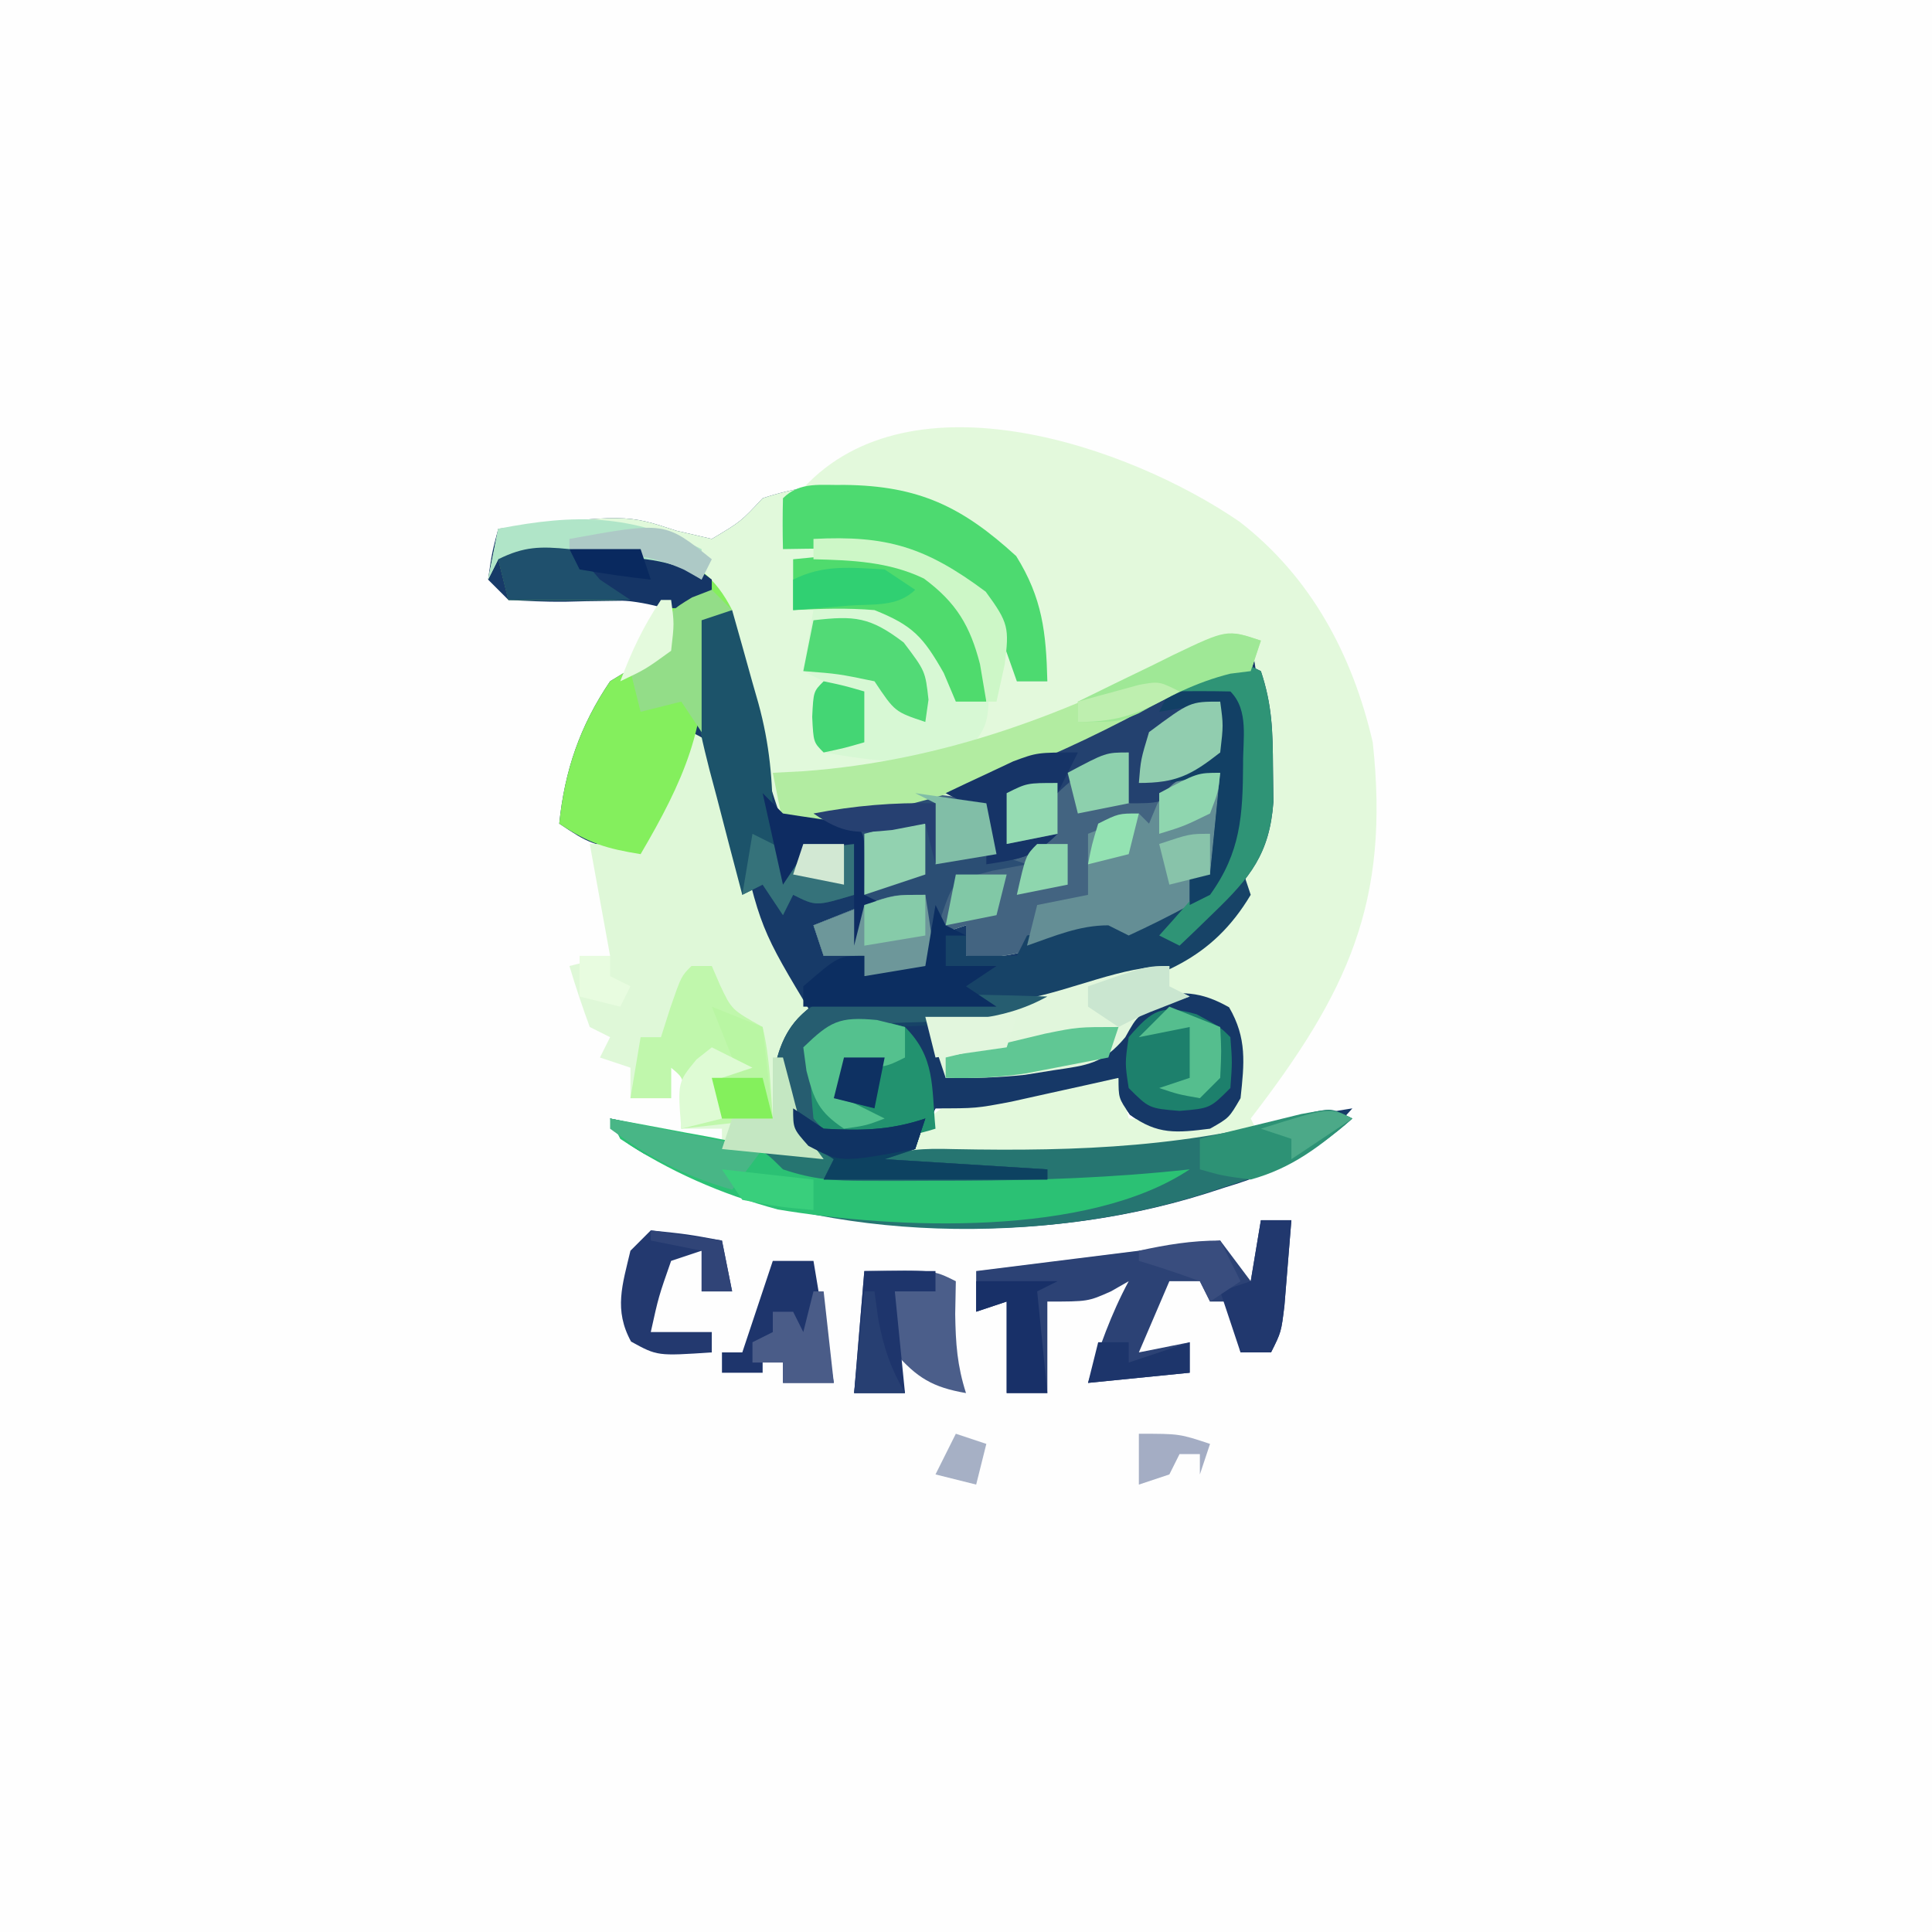 <?xml version="1.0" encoding="UTF-8"?>
<svg version="1.1" xmlns="http://www.w3.org/2000/svg" width="190" height="190">
<rect width="100%" height="100%" fill="#808080" stroke="none"/>
<path d="M0 0 C62.7 0 125.4 0 190 0 C190 62.7 190 125.4 190 190 C127.3 190 64.6 190 0 190 C0 127.3 0 64.6 0 0 Z " fill="#FEFEFE" transform="translate(0,0)"/>
<path d="M0 0 C3.764 2.218 6.292 4.628 8.625 8.375 C9.284 11.379 9.55 14.304 9.625 17.375 C8.635 17.375 7.645 17.375 6.625 17.375 C6.625 16.055 6.625 14.735 6.625 13.375 C5.965 13.375 5.305 13.375 4.625 13.375 C4.666 14.303 4.707 15.231 4.75 16.188 C4.625 19.375 4.625 19.375 2.625 22.375 C9.707 20.625 16.053 17.914 22.533 14.625 C27.309 12.27 27.309 12.27 30.625 13.375 C32.328 22.521 33.121 31.983 28.625 40.375 C23.619 46.172 16.84 47.473 9.625 49.375 C8.569 49.675 8.569 49.675 7.492 49.98 C5.404 50.422 3.507 50.473 1.375 50.438 C-0.481 50.407 -0.481 50.407 -2.375 50.375 C-1.715 52.355 -1.055 54.335 -0.375 56.375 C2.214 56.005 4.793 55.605 7.375 55.188 C8.105 55.086 8.834 54.985 9.586 54.881 C13.553 54.214 15.167 53.884 17.949 50.793 C18.502 49.995 19.055 49.197 19.625 48.375 C22.834 47.851 24.655 47.825 27.5 49.438 C29.268 52.482 28.993 54.938 28.625 58.375 C27.5 60.312 27.5 60.312 25.625 61.375 C22.34 61.786 20.467 61.992 17.75 60 C16.625 58.375 16.625 58.375 16.625 56.375 C15.661 56.592 14.697 56.808 13.703 57.031 C12.44 57.31 11.177 57.588 9.875 57.875 C8.622 58.153 7.369 58.432 6.078 58.719 C2.625 59.375 2.625 59.375 -1.375 59.375 C-2.035 60.695 -2.695 62.015 -3.375 63.375 C9.449 63.718 21.115 63.424 33.625 60.375 C35.622 60.025 37.621 59.686 39.625 59.375 C35.926 63.607 32.487 65.551 27.188 67.125 C26.545 67.333 25.902 67.54 25.24 67.754 C7.727 73.266 -13.822 72.244 -30.074 63.812 C-32.375 62.375 -32.375 62.375 -33.375 60.375 C-32.35 60.592 -31.325 60.808 -30.27 61.031 C-28.909 61.313 -27.548 61.594 -26.188 61.875 C-25.514 62.018 -24.84 62.161 -24.146 62.309 C-20.5 63.056 -17.099 63.549 -13.375 63.375 C-13.87 63.045 -14.365 62.715 -14.875 62.375 C-17.31 59.128 -16.692 56.364 -16.375 52.375 C-15.715 51.715 -15.055 51.055 -14.375 50.375 C-14.817 49.876 -15.259 49.377 -15.715 48.863 C-17.865 45.64 -18.86 42.244 -19.938 38.562 C-20.146 37.876 -20.354 37.19 -20.568 36.482 C-21.883 32.126 -23.133 27.752 -24.375 23.375 C-27.345 28.82 -27.345 28.82 -30.375 34.375 C-35.375 33.375 -35.375 33.375 -38.375 31.375 C-37.853 26.16 -36.315 21.707 -33.375 17.375 C-31.718 16.358 -30.054 15.354 -28.375 14.375 C-28.187 11.82 -28.187 11.82 -28.375 9.375 C-29.435 9.398 -30.494 9.421 -31.586 9.445 C-32.974 9.464 -34.362 9.482 -35.75 9.5 C-36.798 9.525 -36.798 9.525 -37.867 9.551 C-39.704 9.568 -41.541 9.478 -43.375 9.375 C-44.035 8.715 -44.695 8.055 -45.375 7.375 C-45 4.75 -45 4.75 -44.375 2.375 C-31.769 0.953 -31.769 0.953 -26.875 2.562 C-25.72 2.831 -24.565 3.099 -23.375 3.375 C-20.523 1.678 -20.523 1.678 -18.375 -0.625 C-12.441 -2.603 -5.736 -2.633 0 0 Z " fill="#173A68" transform="translate(93.375,49.625)"/>
<path d="M0 0 C3.764 2.218 6.292 4.628 8.625 8.375 C9.284 11.379 9.55 14.304 9.625 17.375 C8.635 17.375 7.645 17.375 6.625 17.375 C6.625 16.055 6.625 14.735 6.625 13.375 C5.965 13.375 5.305 13.375 4.625 13.375 C4.666 14.303 4.707 15.231 4.75 16.188 C4.625 19.375 4.625 19.375 2.625 22.375 C9.707 20.625 16.053 17.914 22.533 14.625 C27.309 12.27 27.309 12.27 30.625 13.375 C30.295 14.365 29.965 15.355 29.625 16.375 C28.961 16.46 28.297 16.545 27.613 16.633 C23.681 17.61 20.387 19.374 16.812 21.25 C11.511 24.02 6.264 26.367 0.625 28.375 C1.264 28.622 1.904 28.87 2.562 29.125 C4.625 30.375 4.625 30.375 5.375 32.5 C5.457 33.119 5.54 33.737 5.625 34.375 C6.285 34.045 6.945 33.715 7.625 33.375 C6.965 33.375 6.305 33.375 5.625 33.375 C5.625 31.725 5.625 30.075 5.625 28.375 C9.625 27.042 13.625 25.708 17.625 24.375 C17.625 26.025 17.625 27.675 17.625 29.375 C20.595 28.385 23.565 27.395 26.625 26.375 C26.295 29.675 25.965 32.975 25.625 36.375 C24.965 36.375 24.305 36.375 23.625 36.375 C23.625 37.365 23.625 38.355 23.625 39.375 C21.66 40.443 19.656 41.441 17.625 42.375 C16.635 41.88 16.635 41.88 15.625 41.375 C13.323 41.237 13.323 41.237 10.312 42.875 C6.975 44.232 5.134 44.694 1.625 44.375 C1.625 43.385 1.625 42.395 1.625 41.375 C0.635 41.705 -0.355 42.035 -1.375 42.375 C-2.108 44.39 -2.108 44.39 -2.375 46.375 C-4.355 46.375 -6.335 46.375 -8.375 46.375 C-8.375 45.715 -8.375 45.055 -8.375 44.375 C-9.695 44.375 -11.015 44.375 -12.375 44.375 C-12.705 43.385 -13.035 42.395 -13.375 41.375 C-11.725 40.715 -10.075 40.055 -8.375 39.375 C-8.87 35.91 -8.87 35.91 -9.375 32.375 C-11.685 32.045 -13.995 31.715 -16.375 31.375 C-17.55 28.088 -18.529 24.844 -19.234 21.43 C-19.381 20.745 -19.528 20.061 -19.68 19.355 C-19.977 17.947 -20.259 16.536 -20.523 15.121 C-21.348 11.426 -22.225 9.517 -24.992 6.898 C-29.154 5.024 -32.26 4.914 -36.75 5.125 C-37.854 5.152 -37.854 5.152 -38.98 5.18 C-40.779 5.226 -42.577 5.298 -44.375 5.375 C-44.705 6.035 -45.035 6.695 -45.375 7.375 C-45.045 5.725 -44.715 4.075 -44.375 2.375 C-31.769 0.953 -31.769 0.953 -26.875 2.562 C-25.72 2.831 -24.565 3.099 -23.375 3.375 C-20.523 1.678 -20.523 1.678 -18.375 -0.625 C-12.441 -2.603 -5.736 -2.633 0 0 Z " fill="#E1F9DB" transform="translate(93.375,49.625)"/>
<path d="M0 0 C7.042 5.451 11.113 13.11 13.094 21.691 C14.809 37.41 10.643 46.291 1.094 58.691 C1.424 59.351 1.754 60.011 2.094 60.691 C-9.43 63.467 -21.138 62.886 -32.906 62.691 C-31.331 59.278 -30.517 57.928 -26.945 56.547 C-25.819 56.326 -24.692 56.106 -23.531 55.879 C-22.41 55.646 -21.288 55.412 -20.133 55.172 C-17.321 54.753 -14.741 54.591 -11.906 54.691 C-11.576 56.011 -11.246 57.331 -10.906 58.691 C-6.896 58.87 -6.896 58.87 -2.906 58.691 C-0.526 56.748 -0.526 56.748 -0.656 53.191 C-0.526 49.635 -0.526 49.635 -2.906 47.691 C-5.821 47.108 -5.821 47.108 -8.906 47.691 C-9.463 48.475 -10.02 49.259 -10.594 50.066 C-14.18 54.137 -18.675 54.194 -23.906 54.691 C-25.573 54.717 -27.24 54.725 -28.906 54.691 C-29.566 52.711 -30.226 50.731 -30.906 48.691 C-29.879 48.521 -28.851 48.351 -27.793 48.176 C-13.532 46.172 -13.532 46.172 -1.344 39.316 C1.408 34.292 2.356 29.902 2.281 24.191 C2.272 22.567 2.272 22.567 2.262 20.91 C2.098 17.767 1.676 14.782 1.094 11.691 C-4.486 13.426 -9.69 15.77 -14.984 18.213 C-18.965 20.002 -22.522 21.191 -26.906 21.691 C-26.906 20.701 -26.906 19.711 -26.906 18.691 C-26.246 18.361 -25.586 18.031 -24.906 17.691 C-24.249 14.662 -24.249 14.662 -23.906 11.691 C-23.246 11.691 -22.586 11.691 -21.906 11.691 C-21.906 13.011 -21.906 14.331 -21.906 15.691 C-20.916 15.691 -19.926 15.691 -18.906 15.691 C-19.863 9.266 -21.096 5.181 -25.906 0.691 C-31.39 -2.427 -36.729 -2.948 -42.906 -3.309 C-32.267 -14.832 -10.867 -7.46 0 0 Z " fill="#E3F9DC" transform="translate(121.906,51.309)"/>
<path d="M0 0 C2 1 2 1 3.184 4.535 C3.609 6.042 4.027 7.551 4.438 9.062 C6.764 19.318 6.764 19.318 12 28 C11.34 28.66 10.68 29.32 10 30 C9.42 36.477 9.42 36.477 13 42 C9.7 41.67 6.4 41.34 3 41 C3 40.34 3 39.68 3 39 C1.68 39 0.36 39 -1 39 C-0.979 38.196 -0.959 37.391 -0.938 36.562 C-0.704 34.066 -0.704 34.066 -2 33 C-2 33.99 -2 34.98 -2 36 C-3.32 36 -4.64 36 -6 36 C-6 35.01 -6 34.02 -6 33 C-6.99 32.67 -7.98 32.34 -9 32 C-8.67 31.34 -8.34 30.68 -8 30 C-8.66 29.67 -9.32 29.34 -10 29 C-10.727 27.021 -11.398 25.02 -12 23 C-10.68 22.67 -9.36 22.34 -8 22 C-8.66 18.37 -9.32 14.74 -10 11 C-8.35 11 -6.7 11 -5 11 C-3.35 7.37 -1.7 3.74 0 0 Z M-6 27 C-5 29 -5 29 -5 29 Z " fill="#DFF8D8" transform="translate(68,72)"/>
<path d="M0 0 C0 1.65 0 3.3 0 5 C2.97 4.01 5.94 3.02 9 2 C8.67 5.3 8.34 8.6 8 12 C7.34 12 6.68 12 6 12 C6 12.99 6 13.98 6 15 C4.035 16.068 2.031 17.066 0 18 C-0.66 17.67 -1.32 17.34 -2 17 C-4.302 16.862 -4.302 16.862 -7.312 18.5 C-10.65 19.857 -12.491 20.319 -16 20 C-16 19.01 -16 18.02 -16 17 C-16.99 17.33 -17.98 17.66 -19 18 C-19.733 20.015 -19.733 20.015 -20 22 C-21.98 22 -23.96 22 -26 22 C-26 21.34 -26 20.68 -26 20 C-27.32 20 -28.64 20 -30 20 C-30.33 19.01 -30.66 18.02 -31 17 C-29.35 16.34 -27.7 15.68 -26 15 C-26.181 11.562 -26.181 11.562 -27 8 C-28.977 6.74 -28.977 6.74 -31 6 C-28.941 5.608 -26.877 5.237 -24.812 4.875 C-23.664 4.666 -22.515 4.457 -21.332 4.242 C-17.835 3.988 -16.038 4.302 -13 6 C-12.188 8.125 -12.188 8.125 -12 10 C-11.34 9.67 -10.68 9.34 -10 9 C-10.66 9 -11.32 9 -12 9 C-12 7.35 -12 5.7 -12 4 C-11.092 3.711 -10.185 3.422 -9.25 3.125 C-6.116 2.119 -6.116 2.119 -3.75 0.875 C-2 0 -2 0 0 0 Z " fill="#436481" transform="translate(111,74)"/>
<path d="M0 0 C3.209 -0.524 5.03 -0.55 7.875 1.062 C9.643 4.107 9.368 6.563 9 10 C7.875 11.938 7.875 11.938 6 13 C2.715 13.411 0.842 13.617 -1.875 11.625 C-3 10 -3 10 -3 8 C-3.964 8.217 -4.928 8.433 -5.922 8.656 C-7.185 8.935 -8.448 9.213 -9.75 9.5 C-11.003 9.778 -12.256 10.057 -13.547 10.344 C-17 11 -17 11 -21 11 C-21.33 11.66 -21.66 12.32 -22 13 C-25.521 14.174 -28.306 14.201 -32 14 C-34 12 -34 12 -34.375 8.562 C-34 5 -34 5 -32.438 3.062 C-29.066 1.593 -26.635 1.537 -23 2 C-21.062 3.875 -21.062 3.875 -20 6 C-20 6.66 -20 7.32 -20 8 C-17.411 7.63 -14.832 7.23 -12.25 6.812 C-11.52 6.711 -10.791 6.61 -10.039 6.506 C-6.072 5.839 -4.458 5.509 -1.676 2.418 C-1.123 1.62 -0.57 0.822 0 0 Z " fill="#163867" transform="translate(113,98)"/>
<path d="M0 0 C-3.823 3.442 -7.587 5.184 -12.438 6.688 C-13.08 6.9 -13.723 7.112 -14.385 7.33 C-30.319 12.458 -51.546 12.261 -66.688 5 C-71.835 2.329 -71.835 2.329 -73 0 C-71.998 0.217 -70.997 0.433 -69.965 0.656 C-68.622 0.938 -67.28 1.219 -65.938 1.5 C-65.281 1.643 -64.624 1.786 -63.947 1.934 C-59.569 2.84 -55.496 3.14 -51 3 C-50.67 3.66 -50.34 4.32 -50 5 C-49.01 4.67 -48.02 4.34 -47 4 C-44.034 3.011 -42.281 2.92 -39.203 3.008 C-26.804 3.252 -15.691 2.819 -3.73 -0.66 C-2 -1 -2 -1 0 0 Z " fill="#267571" transform="translate(133,110)"/>
<path d="M0 0 C9.37 -0.915 9.37 -0.915 13.254 1.266 C15.663 3.337 17.573 5.145 19 8 C19.45 16.104 19.45 16.104 17 19 C12.191 20.488 7.869 19.825 3 19 C2 18 2 18 1.875 15.5 C2 13 2 13 3 12 C2.34 11.67 1.68 11.34 1 11 C1.33 9.02 1.66 7.04 2 5 C1.34 5 0.68 5 0 5 C0 3.35 0 1.7 0 0 Z " fill="#D7F8D4" transform="translate(78,55)"/>
<path d="M0 0 C3.295 1.222 5.393 2.785 7 6 C6.01 6.33 5.02 6.66 4 7 C4.07 7.655 4.139 8.31 4.211 8.984 C4.706 17.331 2.177 22.877 -2 30 C-5.375 29.453 -7.082 28.945 -10 27 C-9.478 21.785 -7.94 17.332 -5 13 C-3.343 11.983 -1.679 10.979 0 10 C0 8.35 0 6.7 0 5 C-4.95 5 -9.9 5 -15 5 C-15.33 3.68 -15.66 2.36 -16 1 C-11.358 -1.321 -5.051 -0.43 0 0 Z " fill="#84EF5D" transform="translate(65,54)"/>
<path d="M0 0 C0.571 0.278 1.142 0.557 1.73 0.844 C2.841 4.176 2.898 6.774 2.918 10.281 C2.932 11.414 2.946 12.547 2.961 13.715 C2.588 18.78 0.693 21.139 -2.895 24.594 C-3.526 25.207 -4.158 25.821 -4.809 26.453 C-5.291 26.912 -5.773 27.371 -6.27 27.844 C-6.93 27.514 -7.59 27.184 -8.27 26.844 C-7.61 26.184 -6.95 25.524 -6.27 24.844 C-5.627 22.775 -5.627 22.775 -5.27 20.844 C-4.61 20.844 -3.95 20.844 -3.27 20.844 C-2.94 17.544 -2.61 14.244 -2.27 10.844 C-3.198 11.339 -4.126 11.834 -5.082 12.344 C-8.27 13.844 -8.27 13.844 -11.27 13.844 C-11.27 12.194 -11.27 10.544 -11.27 8.844 C-14.185 9.918 -16.048 10.622 -18.27 12.844 C-20.895 12.969 -20.895 12.969 -23.27 12.844 C-23.27 14.494 -23.27 16.144 -23.27 17.844 C-21.62 17.514 -19.97 17.184 -18.27 16.844 C-20.629 19.203 -22.048 19.335 -25.27 19.844 C-25.27 18.194 -25.27 16.544 -25.27 14.844 C-26.59 14.184 -27.91 13.524 -29.27 12.844 C-28.326 12.408 -27.382 11.972 -26.41 11.523 C-25.113 10.922 -23.816 10.32 -22.52 9.719 C-21.843 9.406 -21.166 9.094 -20.469 8.771 C-15.137 6.292 -9.929 3.616 -4.758 0.812 C-2.27 -0.156 -2.27 -0.156 0 0 Z " fill="#23416F" transform="translate(122.27,65.156)"/>
<path d="M0 0 C0.495 1.485 0.495 1.485 1 3 C-2.828 9.425 -7.978 11.132 -15 13 C-21.681 14.575 -28.409 16.123 -35.301 15.953 C-39.088 15.666 -39.088 15.666 -42 18 C-42.333 21.542 -42.333 21.542 -42 25 C-40.838 26.389 -40.838 26.389 -37.625 26.125 C-34.047 26.173 -34.047 26.173 -31 25 C-31.33 25.99 -31.66 26.98 -32 28 C-32.99 28.33 -33.98 28.66 -35 29 C-29.72 29.33 -24.44 29.66 -19 30 C-19 30.33 -19 30.66 -19 31 C-26.26 31 -33.52 31 -41 31 C-40.67 30.34 -40.34 29.68 -40 29 C-40.825 28.505 -41.65 28.01 -42.5 27.5 C-45.548 24.452 -45.558 23.116 -45.566 19 C-44.729 16.042 -43.446 14.832 -41 13 C-38.055 12.68 -38.055 12.68 -34.875 12.875 C-31.767 13.091 -31.767 13.091 -29 13 C-28.34 12.34 -27.68 11.68 -27 11 C-27.66 10.67 -28.32 10.34 -29 10 C-29 9.01 -29 8.02 -29 7 C-28.34 7 -27.68 7 -27 7 C-27 7.66 -27 8.32 -27 9 C-25.35 9 -23.7 9 -22 9 C-21.67 8.34 -21.34 7.68 -21 7 C-19 6.667 -17 6.333 -15 6 C-14.67 5.34 -14.34 4.68 -14 4 C-12.515 4.99 -12.515 4.99 -11 6 C-7.837 5.196 -7.837 5.196 -5 4 C-5.33 4.99 -5.66 5.98 -6 7 C-4.02 4.69 -2.04 2.38 0 0 Z " fill="#174367" transform="translate(122,85)"/>
<path d="M0 0 C0.99 0 1.98 0 3 0 C2.859 1.792 2.712 3.584 2.562 5.375 C2.481 6.373 2.4 7.37 2.316 8.398 C2 11 2 11 1 13 C0.01 13 -0.98 13 -2 13 C-2.33 11.35 -2.66 9.7 -3 8 C-3.66 8 -4.32 8 -5 8 C-5.33 7.34 -5.66 6.68 -6 6 C-6.99 6 -7.98 6 -9 6 C-9.99 8.31 -10.98 10.62 -12 13 C-10.35 12.67 -8.7 12.34 -7 12 C-7 12.99 -7 13.98 -7 15 C-10.3 15.33 -13.6 15.66 -17 16 C-15.891 12.513 -14.737 9.225 -13 6 C-13.866 6.495 -13.866 6.495 -14.75 7 C-17 8 -17 8 -21 8 C-21 10.97 -21 13.94 -21 17 C-22.32 17 -23.64 17 -25 17 C-25 14.03 -25 11.06 -25 8 C-25.99 8.33 -26.98 8.66 -28 9 C-28 7.68 -28 6.36 -28 5 C-24.25 4.531 -24.25 4.531 -20.5 4.062 C-19.804 3.975 -19.108 3.888 -18.391 3.799 C-15.488 3.436 -12.586 3.073 -9.684 2.71 C-8.953 2.619 -8.222 2.528 -7.469 2.434 C-5.752 2.219 -5.752 2.219 -4 2 C-3.01 3.32 -2.02 4.64 -1 6 C-0.67 4.02 -0.34 2.04 0 0 Z " fill="#2C4275" transform="translate(124,120)"/>
<path d="M0 0 C0.33 1.65 0.66 3.3 1 5 C1.99 5.33 2.98 5.66 4 6 C2.329 6.309 2.329 6.309 0.625 6.625 C-3.231 7.606 -3.231 7.606 -4.375 10.938 C-4.581 11.948 -4.787 12.959 -5 14 C-5.33 14.99 -5.66 15.98 -6 17 C-7.98 17 -9.96 17 -12 17 C-12 16.34 -12 15.68 -12 15 C-13.32 15 -14.64 15 -16 15 C-16.33 14.01 -16.66 13.02 -17 12 C-15.35 11.34 -13.7 10.68 -12 10 C-12.181 6.562 -12.181 6.562 -13 3 C-14.977 1.74 -14.977 1.74 -17 1 C-10.978 -0.466 -6.096 -1.325 0 0 Z " fill="#2B4E74" transform="translate(97,79)"/>
<path d="M0 0 C-0.33 0.99 -0.66 1.98 -1 3 C-1.674 3.088 -2.348 3.175 -3.043 3.266 C-6.788 4.196 -9.938 5.94 -13.312 7.75 C-23.892 13.222 -35.004 17.357 -47 18 C-47.33 16.35 -47.66 14.7 -48 13 C-46.507 12.923 -46.507 12.923 -44.984 12.844 C-31.089 11.823 -18.857 7.183 -6.598 0.68 C-3 -1 -3 -1 0 0 Z " fill="#B2ECA1" transform="translate(124,63)"/>
<path d="M0 0 C0.99 0 1.98 0 3 0 C3.676 2.373 4.341 4.748 5 7.125 C5.191 7.79 5.382 8.455 5.578 9.141 C6.701 13.231 7 16.789 7 21 C7.66 21.99 8.32 22.98 9 24 C9.33 23.67 9.66 23.34 10 23 C11.666 22.959 13.334 22.957 15 23 C15 24.65 15 26.3 15 28 C11.25 29.125 11.25 29.125 9 28 C8.67 28.66 8.34 29.32 8 30 C7.34 29.01 6.68 28.02 6 27 C5.34 27.33 4.68 27.66 4 28 C3.153 24.816 2.325 21.627 1.5 18.438 C1.262 17.542 1.023 16.647 0.777 15.725 C-0.517 10.678 -1.392 6.214 -1 1 C-0.67 0.67 -0.34 0.34 0 0 Z " fill="#1C536A" transform="translate(69,60)"/>
<path d="M0 0 C7.293 0.085 11.552 2.13 16.875 7 C19.451 11.137 19.82 14.517 19.938 19.312 C18.948 19.312 17.957 19.312 16.938 19.312 C16.566 18.261 16.195 17.209 15.812 16.125 C14.014 11.902 11.659 9.949 7.938 7.312 C4.788 6.263 2.549 6.211 -0.75 6.25 C-1.744 6.259 -2.738 6.268 -3.762 6.277 C-4.521 6.289 -5.28 6.301 -6.062 6.312 C-6.105 4.646 -6.103 2.979 -6.062 1.312 C-4.373 -0.377 -2.314 0.06 0 0 Z " fill="#4DDA70" transform="translate(83.062,47.688)"/>
<path d="M0 0 C-0.33 3.3 -0.66 6.6 -1 10 C-1.66 10 -2.32 10 -3 10 C-3 10.99 -3 11.98 -3 13 C-4.965 14.068 -6.969 15.066 -9 16 C-9.66 15.67 -10.32 15.34 -11 15 C-13.884 15 -16.295 16.059 -19 17 C-18.67 15.68 -18.34 14.36 -18 13 C-16.35 12.67 -14.7 12.34 -13 12 C-13 10.02 -13 8.04 -13 6 C-11.35 5.34 -9.7 4.68 -8 4 C-7.67 4.33 -7.34 4.66 -7 5 C-6.732 4.361 -6.464 3.721 -6.188 3.062 C-4.61 0.322 -3.099 0 0 0 Z " fill="#648E95" transform="translate(120,76)"/>
<path d="M0 0 C0.66 0 1.32 0 2 0 C2.268 0.619 2.536 1.238 2.812 1.875 C3.956 4.3 3.956 4.3 7 6 C7.708 8.995 7.78 11.917 8 15 C3.545 15.495 3.545 15.495 -1 16 C-0.979 15.196 -0.959 14.391 -0.938 13.562 C-0.704 11.066 -0.704 11.066 -2 10 C-2 10.99 -2 11.98 -2 13 C-3.32 13 -4.64 13 -6 13 C-5.67 11.02 -5.34 9.04 -5 7 C-4.34 7 -3.68 7 -3 7 C-2.691 6.031 -2.381 5.061 -2.062 4.062 C-1 1 -1 1 0 0 Z " fill="#C0F7AC" transform="translate(68,95)"/>
<path d="M0 0 C0 0.66 0 1.32 0 2 C0.66 2.33 1.32 2.66 2 3 C1.237 3.248 0.474 3.495 -0.312 3.75 C-3.089 4.758 -3.089 4.758 -4.332 7 C-6.525 9.63 -8.031 9.755 -11.375 10.25 C-12.311 10.4 -13.247 10.549 -14.211 10.703 C-16.834 10.982 -19.365 11.057 -22 11 C-22.66 9.02 -23.32 7.04 -24 5 C-22.915 4.807 -21.829 4.613 -20.711 4.414 C-19.266 4.151 -17.82 3.888 -16.375 3.625 C-15.662 3.499 -14.949 3.372 -14.215 3.242 C-9.549 2.386 -4.638 0 0 0 Z " fill="#E1F6DC" transform="translate(115,95)"/>
<path d="M0 0 C3.006 3.006 2.596 5.824 3 10 C-0.684 11.179 -4.155 11.214 -8 11 C-10 9 -10 9 -10.375 5.562 C-10 2 -10 2 -8.375 0 C-5.188 -1.342 -3.289 -0.929 0 0 Z " fill="#22926F" transform="translate(89,101)"/>
<path d="M0 0 C2.46 0.449 4.918 0.909 7.375 1.375 C8.074 1.501 8.772 1.628 9.492 1.758 C14.773 2.773 14.773 2.773 17 5 C19.985 5.995 21.969 6.129 25.086 6.133 C26.094 6.135 27.102 6.137 28.141 6.139 C29.208 6.134 30.275 6.13 31.375 6.125 C32.455 6.123 33.535 6.121 34.648 6.119 C42.143 6.079 49.546 5.815 57 5 C47 11.666 28.106 10.888 16.477 8.941 C10.911 7.434 5.806 5.198 1 2 C0.67 1.34 0.34 0.68 0 0 Z " fill="#2BC174" transform="translate(60,110)"/>
<path d="M0 0 C1.031 0.018 2.062 0.036 3.125 0.055 C5.668 0.102 8.208 0.168 10.75 0.25 C6.157 2.799 1.632 2.66 -3.494 2.816 C-7.236 2.976 -9.061 3.124 -12.25 5.25 C-12.583 8.792 -12.583 8.792 -12.25 12.25 C-11.088 13.639 -11.088 13.639 -7.875 13.375 C-4.297 13.423 -4.297 13.423 -1.25 12.25 C-1.58 13.24 -1.91 14.23 -2.25 15.25 C-3.24 15.58 -4.23 15.91 -5.25 16.25 C0.03 16.58 5.31 16.91 10.75 17.25 C10.75 17.58 10.75 17.91 10.75 18.25 C3.49 18.25 -3.77 18.25 -11.25 18.25 C-10.92 17.59 -10.59 16.93 -10.25 16.25 C-11.075 15.755 -11.9 15.26 -12.75 14.75 C-15.798 11.702 -15.808 10.366 -15.816 6.25 C-13.617 -1.517 -6.625 -0.219 0 0 Z " fill="#265D70" transform="translate(92.25,97.75)"/>
<path d="M0 0 C9.37 -0.915 9.37 -0.915 13.254 1.266 C15.663 3.337 17.573 5.145 19 8 C19.04 10 19.043 12 19 14 C18.01 14 17.02 14 16 14 C15.608 13.072 15.216 12.144 14.812 11.188 C12.79 7.63 11.768 6.507 8 5 C5.278 4.772 2.741 4.861 0 5 C0 3.35 0 1.7 0 0 Z " fill="#4FDB6D" transform="translate(78,55)"/>
<path d="M0 0 C6.75 -0.125 6.75 -0.125 9 1 C8.979 2.072 8.959 3.145 8.938 4.25 C8.986 7.148 9.132 9.286 10 12 C6.73 11.436 5.174 10.5 3 8 C3.33 9.32 3.66 10.64 4 12 C2.35 12 0.7 12 -1 12 C-0.67 8.04 -0.34 4.08 0 0 Z " fill="#4B5E8A" transform="translate(85,125)"/>
<path d="M0 0 C1.835 -0.039 1.835 -0.039 3.707 -0.078 C7.398 0.27 9.29 0.976 12.188 3.25 C12.188 3.91 12.188 4.57 12.188 5.25 C10.047 5.938 8.64 6.371 6.438 5.781 C3.559 5.102 0.891 5.155 -2.062 5.188 C-3.14 5.197 -4.218 5.206 -5.328 5.215 C-6.558 5.232 -6.558 5.232 -7.812 5.25 C-8.143 3.93 -8.473 2.61 -8.812 1.25 C-5.888 -0.212 -3.256 0.041 0 0 Z " fill="#153566" transform="translate(57.812,53.75)"/>
<path d="M0 0 C0.897 0.433 0.897 0.433 1.812 0.875 C2.923 4.208 2.98 6.805 3 10.312 C3.014 11.446 3.028 12.579 3.043 13.746 C2.67 18.812 0.775 21.17 -2.812 24.625 C-3.76 25.545 -3.76 25.545 -4.727 26.484 C-5.209 26.943 -5.691 27.402 -6.188 27.875 C-6.848 27.545 -7.508 27.215 -8.188 26.875 C-7.555 26.169 -7.555 26.169 -6.91 25.449 C-6.362 24.827 -5.814 24.204 -5.25 23.562 C-4.705 22.948 -4.159 22.333 -3.598 21.699 C-0.784 18.059 -1.081 14.614 -1.125 10.188 C-1.134 9.008 -1.143 7.829 -1.152 6.613 C-1.164 5.71 -1.176 4.806 -1.188 3.875 C-2.837 3.545 -4.487 3.215 -6.188 2.875 C-2.789 -0.159 -2.789 -0.159 0 0 Z " fill="#2F9476" transform="translate(122.188,65.125)"/>
<path d="M0 0 C2.312 1.25 2.312 1.25 3.312 2.25 C3.5 4.688 3.5 4.688 3.312 7.25 C1.312 9.25 1.312 9.25 -1.688 9.5 C-4.688 9.25 -4.688 9.25 -6.688 7.25 C-7.062 4.812 -7.062 4.812 -6.688 2.25 C-4.332 -0.454 -3.51 -0.979 0 0 Z " fill="#1D806C" transform="translate(117.688,99.75)"/>
<path d="M0 0 C1.32 0 2.64 0 4 0 C4.66 3.96 5.32 7.92 6 12 C4.35 12 2.7 12 1 12 C1 11.34 1 10.68 1 10 C0.34 9.67 -0.32 9.34 -1 9 C-1 9.66 -1 10.32 -1 11 C-2.32 11 -3.64 11 -5 11 C-5 10.34 -5 9.68 -5 9 C-4.34 9 -3.68 9 -3 9 C-2.01 6.03 -1.02 3.06 0 0 Z " fill="#1E356C" transform="translate(76,124)"/>
<path d="M0 0 C4.058 -0.472 5.562 -0.333 8.875 2.188 C11 5 11 5 11.312 7.812 C11.158 8.895 11.158 8.895 11 10 C8 9 8 9 6 6 C2.432 5.264 2.432 5.264 -1 5 C-0.67 3.35 -0.34 1.7 0 0 Z " fill="#52DA76" transform="translate(80,61)"/>
<path d="M0 0 C3.625 0.375 3.625 0.375 7 1 C7.33 2.65 7.66 4.3 8 6 C7.01 6 6.02 6 5 6 C5 4.68 5 3.36 5 2 C4.01 2.33 3.02 2.66 2 3 C0.77 6.512 0.77 6.512 0 10 C1.98 10 3.96 10 6 10 C6 10.66 6 11.32 6 12 C0.65 12.357 0.65 12.357 -1.938 10.938 C-3.649 7.817 -2.793 5.355 -2 2 C-1.34 1.34 -0.68 0.68 0 0 Z " fill="#23396F" transform="translate(64,121)"/>
<path d="M0 0 C0.381 2.326 0.713 4.661 1 7 C0 8 0 8 -3.062 8.062 C-4.032 8.042 -5.001 8.021 -6 8 C-6 7.34 -6 6.68 -6 6 C-7.32 6 -8.64 6 -10 6 C-10.33 5.01 -10.66 4.02 -11 3 C-9.732 2.494 -8.46 1.995 -7.188 1.5 C-6.126 1.082 -6.126 1.082 -5.043 0.656 C-3 0 -3 0 0 0 Z " fill="#6D979A" transform="translate(91,88)"/>
<path d="M0 0 C0.33 0.66 0.66 1.32 1 2 C1.66 2.33 2.32 2.66 3 3 C2.34 3 1.68 3 1 3 C1 3.99 1 4.98 1 6 C2.65 6 4.3 6 6 6 C5.01 6.66 4.02 7.32 3 8 C3.99 8.66 4.98 9.32 6 10 C-0.27 10 -6.54 10 -13 10 C-13 9.34 -13 8.68 -13 8 C-9.538 5 -9.538 5 -7 5 C-7 5.66 -7 6.32 -7 7 C-5.02 6.67 -3.04 6.34 -1 6 C-0.67 4.02 -0.34 2.04 0 0 Z " fill="#0C2E61" transform="translate(92,89)"/>
<path d="M0 0 C2 -0.043 4 -0.041 6 0 C7.845 1.845 7.216 4.712 7.25 7.188 C7.217 12.189 7.018 15.821 4 20 C3.34 20.33 2.68 20.66 2 21 C2 20.01 2 19.02 2 18 C2.66 18 3.32 18 4 18 C4.33 14.7 4.66 11.4 5 8 C3.35 8.33 1.7 8.66 0 9 C1.375 7.5 1.375 7.5 3 6 C3.66 6 4.32 6 5 6 C5 4.35 5 2.7 5 1 C3.02 1.33 1.04 1.66 -1 2 C-0.67 1.34 -0.34 0.68 0 0 Z " fill="#124065" transform="translate(115,68)"/>
<path d="M0 0 C0 0.99 0 1.98 0 3 C-0.49 2.673 -0.98 2.345 -1.484 2.008 C-5.043 0.582 -8.482 0.788 -12.25 0.875 C-12.995 0.884 -13.74 0.893 -14.508 0.902 C-16.339 0.926 -18.169 0.962 -20 1 C-20.33 1.66 -20.66 2.32 -21 3 C-20.67 1.35 -20.34 -0.3 -20 -2 C-12.334 -3.496 -6.975 -3.416 0 0 Z " fill="#B0E5C8" transform="translate(69,54)"/>
<path d="M0 0 C0.907 0.227 1.815 0.454 2.75 0.688 C2.75 1.677 2.75 2.667 2.75 3.688 C0.75 4.688 0.75 4.688 -3.25 4.688 C-3.25 5.678 -3.25 6.668 -3.25 7.688 C-1.93 8.348 -0.61 9.008 0.75 9.688 C-1.062 10.375 -1.062 10.375 -3.25 10.688 C-5.718 9.042 -6.2 7.885 -6.938 5 C-7.041 4.237 -7.144 3.474 -7.25 2.688 C-4.613 0.152 -3.741 -0.36 0 0 Z " fill="#54C18E" transform="translate(86.25,100.312)"/>
<path d="M0 0 C1.485 0.99 1.485 0.99 3 2 C6.705 2.199 9.47 2.177 13 1 C12.67 1.99 12.34 2.98 12 4 C11.01 4.33 10.02 4.66 9 5 C14.28 5.33 19.56 5.66 25 6 C25 6.33 25 6.66 25 7 C17.74 7 10.48 7 3 7 C3.33 6.34 3.66 5.68 4 5 C3.01 4.319 3.01 4.319 2 3.625 C1.34 3.089 0.68 2.553 0 2 C0 1.34 0 0.68 0 0 Z " fill="#0D4261" transform="translate(78,109)"/>
<path d="M0 0 C1.32 0.66 2.64 1.32 4 2 C4.33 1.67 4.66 1.34 5 1 C6.666 0.959 8.334 0.957 10 1 C10 2.65 10 4.3 10 6 C6.25 7.125 6.25 7.125 4 6 C3.67 6.66 3.34 7.32 3 8 C2.34 7.01 1.68 6.02 1 5 C0.01 5.495 0.01 5.495 -1 6 C-0.67 4.02 -0.34 2.04 0 0 Z " fill="#35727A" transform="translate(74,82)"/>
<path d="M0 0 C7.219 -0.373 11.037 0.794 16.938 5.188 C19.199 8.271 19.255 8.734 18.812 12.312 C18.544 13.529 18.276 14.746 18 16 C17.67 16 17.34 16 17 16 C16.794 14.783 16.587 13.566 16.375 12.312 C15.414 8.576 14.064 6.265 10.863 3.898 C7.416 2.236 3.779 2.092 0 2 C0 1.34 0 0.68 0 0 Z " fill="#CDF7C7" transform="translate(80,53)"/>
<path d="M0 0 C2.31 0 4.62 0 7 0 C7 0.66 7 1.32 7 2 C5.68 2 4.36 2 3 2 C3.33 5.3 3.66 8.6 4 12 C2.35 12 0.7 12 -1 12 C-0.67 8.04 -0.34 4.08 0 0 Z " fill="#1E356C" transform="translate(85,125)"/>
<path d="M0 0 C2.475 0.99 2.475 0.99 5 2 C5.33 4.97 5.66 7.94 6 11 C4.35 11 2.7 11 1 11 C0.375 9.125 0.375 9.125 0 7 C0.66 6.34 1.32 5.68 2 5 C1.34 3.35 0.68 1.7 0 0 Z " fill="#B9F6A3" transform="translate(70,99)"/>
<path d="M0 0 C-0.33 0.99 -0.66 1.98 -1 3 C-1.99 3.124 -1.99 3.124 -3 3.25 C-6.366 4.092 -9.018 5.481 -12.035 7.16 C-14 8 -14 8 -18 8 C-18 7.34 -18 6.68 -18 6 C-15.568 4.8 -13.13 3.615 -10.688 2.438 C-9.997 2.095 -9.307 1.753 -8.596 1.4 C-3.34 -1.113 -3.34 -1.113 0 0 Z " fill="#9FE896" transform="translate(124,63)"/>
<path d="M0 0 C-0.66 1.32 -1.32 2.64 -2 4 C-3.65 4 -5.3 4 -7 4 C-7 5.65 -7 7.3 -7 9 C-5.35 8.67 -3.7 8.34 -2 8 C-4.36 10.36 -5.779 10.491 -9 11 C-9 9.35 -9 7.7 -9 6 C-10.32 5.34 -11.64 4.68 -13 4 C-11.588 3.324 -10.17 2.66 -8.75 2 C-7.567 1.443 -7.567 1.443 -6.359 0.875 C-4 0 -4 0 0 0 Z " fill="#163467" transform="translate(106,74)"/>
<path d="M0 0 C2.64 0 5.28 0 8 0 C7.01 0.495 7.01 0.495 6 1 C6.33 4.3 6.66 7.6 7 11 C5.68 11 4.36 11 3 11 C3 8.03 3 5.06 3 2 C2.01 2.33 1.02 2.66 0 3 C0 2.01 0 1.02 0 0 Z " fill="#183068" transform="translate(96,126)"/>
<path d="M0 0 C-3.177 2.723 -5.933 4.882 -10 6 C-12.812 5.625 -12.812 5.625 -15 5 C-15 4.01 -15 3.02 -15 2 C-12.877 1.471 -10.752 0.952 -8.625 0.438 C-7.442 0.147 -6.258 -0.143 -5.039 -0.441 C-2 -1 -2 -1 0 0 Z " fill="#2D9275" transform="translate(133,110)"/>
<path d="M0 0 C1.625 1.375 1.625 1.375 3 3 C3.99 3.66 4.98 4.32 6 5 C2.04 5 -1.92 5 -6 5 C-6.33 3.68 -6.66 2.36 -7 1 C-4.451 -0.274 -2.826 -0.276 0 0 Z " fill="#1F506D" transform="translate(56,54)"/>
<path d="M0 0 C-0.33 0.99 -0.66 1.98 -1 3 C-2.728 3.339 -4.458 3.671 -6.188 4 C-7.632 4.278 -7.632 4.278 -9.105 4.562 C-11.793 4.969 -14.288 5.079 -17 5 C-17 4.34 -17 3.68 -17 3 C-14.918 2.495 -12.834 1.996 -10.75 1.5 C-9.59 1.222 -8.43 0.943 -7.234 0.656 C-4 0 -4 0 0 0 Z " fill="#60C794" transform="translate(110,101)"/>
<path d="M0 0 C0.66 0.66 1.32 1.32 2 2 C1.01 2.33 0.02 2.66 -1 3 C-1 6.63 -1 10.26 -1 14 C-1.66 13.01 -2.32 12.02 -3 11 C-4.32 11.33 -5.64 11.66 -7 12 C-7.33 10.68 -7.66 9.36 -8 8 C-7.01 7.34 -6.02 6.68 -5 6 C-4.783 5.01 -4.783 5.01 -4.562 4 C-4 2 -4 2 -1.938 0.75 C-1.298 0.502 -0.659 0.255 0 0 Z " fill="#93DD88" transform="translate(70,58)"/>
<path d="M0 0 C0.99 0 1.98 0 3 0 C2.859 1.792 2.712 3.584 2.562 5.375 C2.481 6.373 2.4 7.37 2.316 8.398 C2 11 2 11 1 13 C0.01 13 -0.98 13 -2 13 C-2.66 11.02 -3.32 9.04 -4 7 C-3.01 6.67 -2.02 6.34 -1 6 C-0.67 4.02 -0.34 2.04 0 0 Z " fill="#21386E" transform="translate(124,120)"/>
<path d="M0 0 C0.312 2.312 0.312 2.312 0 5 C-2.861 7.242 -4.341 8 -8 8 C-7.812 5.688 -7.812 5.688 -7 3 C-2.966 0 -2.966 0 0 0 Z " fill="#91CDAF" transform="translate(120,69)"/>
<path d="M0 0 C0.66 0.66 1.32 1.32 2 2 C4.328 2.368 6.662 2.702 9 3 C10 4 10 4 10.062 7.062 C10.042 8.032 10.021 9.001 10 10 C10.66 10.33 11.32 10.66 12 11 C11.34 11 10.68 11 10 11 C9.67 12.32 9.34 13.64 9 15 C9 11.7 9 8.4 9 5 C6.563 5.27 6.563 5.27 4 6 C3.01 7.485 3.01 7.485 2 9 C1.34 6.03 0.68 3.06 0 0 Z " fill="#0E2C62" transform="translate(75,78)"/>
<path d="M0 0 C4.95 0.99 9.9 1.98 15 3 C14.01 4.32 13.02 5.64 12 7 C7.391 5.683 3.859 3.848 0 1 C0 0.67 0 0.34 0 0 Z " fill="#48B686" transform="translate(60,110)"/>
<path d="M0 0 C2.31 0.33 4.62 0.66 7 1 C7.33 2.65 7.66 4.3 8 6 C6.02 6.33 4.04 6.66 2 7 C2 5.02 2 3.04 2 1 C1.34 0.67 0.68 0.34 0 0 Z " fill="#81BEA7" transform="translate(90,78)"/>
<path d="M0 0 C0.33 0 0.66 0 1 0 C1.289 1.093 1.577 2.186 1.875 3.312 C2.819 7.04 2.819 7.04 5 10 C1.7 9.67 -1.6 9.34 -5 9 C-4.67 8.01 -4.34 7.02 -4 6 C-2.68 6 -1.36 6 0 6 C0 4.02 0 2.04 0 0 Z " fill="#C4E7C2" transform="translate(76,104)"/>
<path d="M0 0 C0.33 0 0.66 0 1 0 C1.33 2.97 1.66 5.94 2 9 C0.35 9 -1.3 9 -3 9 C-3 8.34 -3 7.68 -3 7 C-3.99 7 -4.98 7 -6 7 C-6 6.34 -6 5.68 -6 5 C-5.34 4.67 -4.68 4.34 -4 4 C-4 3.34 -4 2.68 -4 2 C-3.34 2 -2.68 2 -2 2 C-1.67 2.66 -1.34 3.32 -1 4 C-0.67 2.68 -0.34 1.36 0 0 Z " fill="#4A5C88" transform="translate(80,127)"/>
<path d="M0 0 C0 1.65 0 3.3 0 5 C-1.98 5.66 -3.96 6.32 -6 7 C-6 5.02 -6 3.04 -6 1 C-3.924 0.447 -2.156 0 0 0 Z " fill="#92D2B0" transform="translate(91,81)"/>
<path d="M0 0 C0.99 0.66 1.98 1.32 3 2 C1.26 3.74 -1.194 3.372 -3.562 3.562 C-5.08 3.688 -5.08 3.688 -6.629 3.816 C-7.411 3.877 -8.194 3.938 -9 4 C-9 3.01 -9 2.02 -9 1 C-5.981 -0.509 -3.327 -0.175 0 0 Z " fill="#30D072" transform="translate(87,56)"/>
<path d="M0 0 C2.062 0.438 2.062 0.438 4 1 C4 2.65 4 4.3 4 6 C2.062 6.562 2.062 6.562 0 7 C-1 6 -1 6 -1.125 3.5 C-1 1 -1 1 0 0 Z " fill="#44D674" transform="translate(81,67)"/>
<path d="M0 0 C2.475 0.99 2.475 0.99 5 2 C5.125 4.375 5.125 4.375 5 7 C4.34 7.66 3.68 8.32 3 9 C0.875 8.625 0.875 8.625 -1 8 C-0.01 7.67 0.98 7.34 2 7 C2 5.35 2 3.7 2 2 C0.35 2.33 -1.3 2.66 -3 3 C-2.01 2.01 -1.02 1.02 0 0 Z " fill="#55BE8E" transform="translate(115,99)"/>
<path d="M0 0 C2.97 0 5.94 0 9 0 C8.67 0.99 8.34 1.98 8 3 C5.69 3.33 3.38 3.66 1 4 C0.67 2.68 0.34 1.36 0 0 Z " fill="#E2F6DD" transform="translate(91,100)"/>
<path d="M0 0 C0.99 0 1.98 0 3 0 C3 0.66 3 1.32 3 2 C4.98 1.34 6.96 0.68 9 0 C9 0.99 9 1.98 9 3 C5.7 3.33 2.4 3.66 -1 4 C-0.67 2.68 -0.34 1.36 0 0 Z " fill="#1D356B" transform="translate(108,132)"/>
<path d="M0 0 C0 1.98 0 3.96 0 6 C-0.33 4.68 -0.66 3.36 -1 2 C-2.072 2.206 -3.145 2.413 -4.25 2.625 C-7.876 2.988 -9.083 2.984 -12 1 C-7.936 0.226 -4.136 -0.098 0 0 Z " fill="#264071" transform="translate(92,79)"/>
<path d="M0 0 C0 1.65 0 3.3 0 5 C-1.65 5.33 -3.3 5.66 -5 6 C-5.33 4.68 -5.66 3.36 -6 2 C-2.25 0 -2.25 0 0 0 Z " fill="#8DD0AD" transform="translate(111,74)"/>
<path d="M0 0 C1.485 0.99 1.485 0.99 3 2 C6.705 2.199 9.47 2.177 13 1 C12.67 1.99 12.34 2.98 12 4 C4.659 5.346 4.659 5.346 1.5 3.688 C0 2 0 2 0 0 Z " fill="#103363" transform="translate(78,109)"/>
<path d="M0 0 C0 0.66 0 1.32 0 2 C0.66 2.33 1.32 2.66 2 3 C1.216 3.309 0.432 3.619 -0.375 3.938 C-2.923 4.929 -2.923 4.929 -5 6 C-5.99 5.34 -6.98 4.68 -8 4 C-8 3.34 -8 2.68 -8 2 C-2.25 0 -2.25 0 0 0 Z " fill="#CAE6D0" transform="translate(115,95)"/>
<path d="M0 0 C0 1.32 0 2.64 0 4 C-1.98 4.33 -3.96 4.66 -6 5 C-6 3.68 -6 2.36 -6 1 C-3 0 -3 0 0 0 Z " fill="#86CBA9" transform="translate(91,88)"/>
<path d="M0 0 C0 1.65 0 3.3 0 5 C-1.65 5.33 -3.3 5.66 -5 6 C-5 4.35 -5 2.7 -5 1 C-3 0 -3 0 0 0 Z " fill="#95DBB2" transform="translate(104,77)"/>
<path d="M0 0 C0.66 1.32 1.32 2.64 2 4 C1.01 4.66 0.02 5.32 -1 6 C-1.33 5.34 -1.66 4.68 -2 4 C-3.979 3.273 -5.98 2.602 -8 2 C-8 1.67 -8 1.34 -8 1 C-5.237 0.403 -2.84 0 0 0 Z " fill="#394D7E" transform="translate(120,122)"/>
<path d="M0 0 C2.97 0.33 5.94 0.66 9 1 C9 1.99 9 2.98 9 4 C5.625 3.688 5.625 3.688 2 3 C1.34 2.01 0.68 1.02 0 0 Z " fill="#39CF7C" transform="translate(71,115)"/>
<path d="M0 0 C1.65 0 3.3 0 5 0 C4.67 1.32 4.34 2.64 4 4 C2.35 4.33 0.7 4.66 -1 5 C-0.67 3.35 -0.34 1.7 0 0 Z " fill="#81C8A6" transform="translate(94,86)"/>
<path d="M0 0 C1.32 0.66 2.64 1.32 4 2 C3.01 2.33 2.02 2.66 1 3 C1 4.32 1 5.64 1 7 C-0.32 7.33 -1.64 7.66 -3 8 C-3.369 3.446 -3.369 3.446 -1.5 1.188 C-1.005 0.796 -0.51 0.404 0 0 Z " fill="#DEFBD4" transform="translate(70,103)"/>
<path d="M0 0 C-0.188 1.875 -0.188 1.875 -1 4 C-3.562 5.25 -3.562 5.25 -6 6 C-6 4.68 -6 3.36 -6 2 C-2.25 0 -2.25 0 0 0 Z " fill="#8FD6AF" transform="translate(120,76)"/>
<path d="M0 0 C2.31 0.33 4.62 0.66 7 1 C7.33 2.65 7.66 4.3 8 6 C7.01 6 6.02 6 5 6 C5 4.68 5 3.36 5 2 C3.35 1.67 1.7 1.34 0 1 C0 0.67 0 0.34 0 0 Z " fill="#304477" transform="translate(64,121)"/>
<path d="M0 0 C1.65 0 3.3 0 5 0 C5.33 1.32 5.66 2.64 6 4 C4.35 4 2.7 4 1 4 C0.67 2.68 0.34 1.36 0 0 Z " fill="#84F05C" transform="translate(70,106)"/>
<path d="M0 0 C1.32 0 2.64 0 4 0 C3.67 1.65 3.34 3.3 3 5 C1.68 4.67 0.36 4.34 -1 4 C-0.67 2.68 -0.34 1.36 0 0 Z " fill="#0E3162" transform="translate(83,104)"/>
<path d="M0 0 C4 0 4 0 7 1 C6.67 1.99 6.34 2.98 6 4 C6 3.34 6 2.68 6 2 C5.34 2 4.68 2 4 2 C3.67 2.66 3.34 3.32 3 4 C2.01 4.33 1.02 4.66 0 5 C0 3.35 0 1.7 0 0 Z " fill="#A4ADC4" transform="translate(112,141)"/>
<path d="M0 0 C-0.33 0.66 -0.66 1.32 -1 2 C-1.562 1.683 -2.124 1.366 -2.703 1.039 C-5.152 -0.069 -7.084 -0.39 -9.75 -0.625 C-10.549 -0.7 -11.348 -0.775 -12.172 -0.852 C-12.775 -0.901 -13.378 -0.95 -14 -1 C-14 -1.33 -14 -1.66 -14 -2 C-4.59 -3.702 -4.59 -3.702 0 0 Z " fill="#ADC9C6" transform="translate(70,55)"/>
<path d="M0 0 C0.33 0 0.66 0 1 0 C1.124 0.907 1.248 1.815 1.375 2.75 C1.921 5.59 2.573 7.526 4 10 C2.35 10 0.7 10 -1 10 C-0.67 6.7 -0.34 3.4 0 0 Z " fill="#273F72" transform="translate(85,127)"/>
<path d="M0 0 C0.99 0 1.98 0 3 0 C3 0.66 3 1.32 3 2 C3.66 2.33 4.32 2.66 5 3 C4.67 3.66 4.34 4.32 4 5 C2.68 4.67 1.36 4.34 0 4 C0 2.68 0 1.36 0 0 Z " fill="#E8FCE0" transform="translate(57,94)"/>
<path d="M0 0 C0.99 0 1.98 0 3 0 C3 1.32 3 2.64 3 4 C1.35 4.33 -0.3 4.66 -2 5 C-1.125 1.125 -1.125 1.125 0 0 Z " fill="#8ED6AE" transform="translate(102,83)"/>
<path d="M0 0 C0.99 0.33 1.98 0.66 3 1 C2.67 2.32 2.34 3.64 2 5 C0.68 4.67 -0.64 4.34 -2 4 C-1.34 2.68 -0.68 1.36 0 0 Z " fill="#A6B0C5" transform="translate(94,141)"/>
<path d="M0 0 C-3.73 2.034 -5.669 3 -10 3 C-10 2.34 -10 1.68 -10 1 C-8.711 0.637 -7.418 0.285 -6.125 -0.062 C-5.406 -0.26 -4.686 -0.457 -3.945 -0.66 C-2 -1 -2 -1 0 0 Z " fill="#BEEFAF" transform="translate(116,68)"/>
<path d="M0 0 C0.33 0 0.66 0 1 0 C1.312 2.312 1.312 2.312 1 5 C-1.5 6.812 -1.5 6.812 -4 8 C-2.875 5.028 -1.777 2.666 0 0 Z " fill="#E4FADD" transform="translate(65,59)"/>
<path d="M0 0 C0 1.32 0 2.64 0 4 C-1.32 4.33 -2.64 4.66 -4 5 C-4.33 3.68 -4.66 2.36 -5 1 C-2 0 -2 0 0 0 Z " fill="#88C3AA" transform="translate(119,82)"/>
<path d="M0 0 C1.32 0 2.64 0 4 0 C4 1.32 4 2.64 4 4 C2.35 3.67 0.7 3.34 -1 3 C-0.67 2.01 -0.34 1.02 0 0 Z " fill="#D2E8D3" transform="translate(79,83)"/>
<path d="M0 0 C2.31 0 4.62 0 7 0 C7.33 0.99 7.66 1.98 8 3 C5.657 2.744 3.322 2.407 1 2 C0.67 1.34 0.34 0.68 0 0 Z " fill="#09295F" transform="translate(56,54)"/>
<path d="M0 0 C-1.98 1.32 -3.96 2.64 -6 4 C-6 3.34 -6 2.68 -6 2 C-6.99 1.67 -7.98 1.34 -9 1 C-2.25 -1.125 -2.25 -1.125 0 0 Z " fill="#4CA988" transform="translate(133,110)"/>
<path d="M0 0 C-0.33 1.32 -0.66 2.64 -1 4 C-2.32 4.33 -3.64 4.66 -5 5 C-4.625 3.062 -4.625 3.062 -4 1 C-2 0 -2 0 0 0 Z " fill="#93E2B2" transform="translate(112,80)"/>
</svg>
